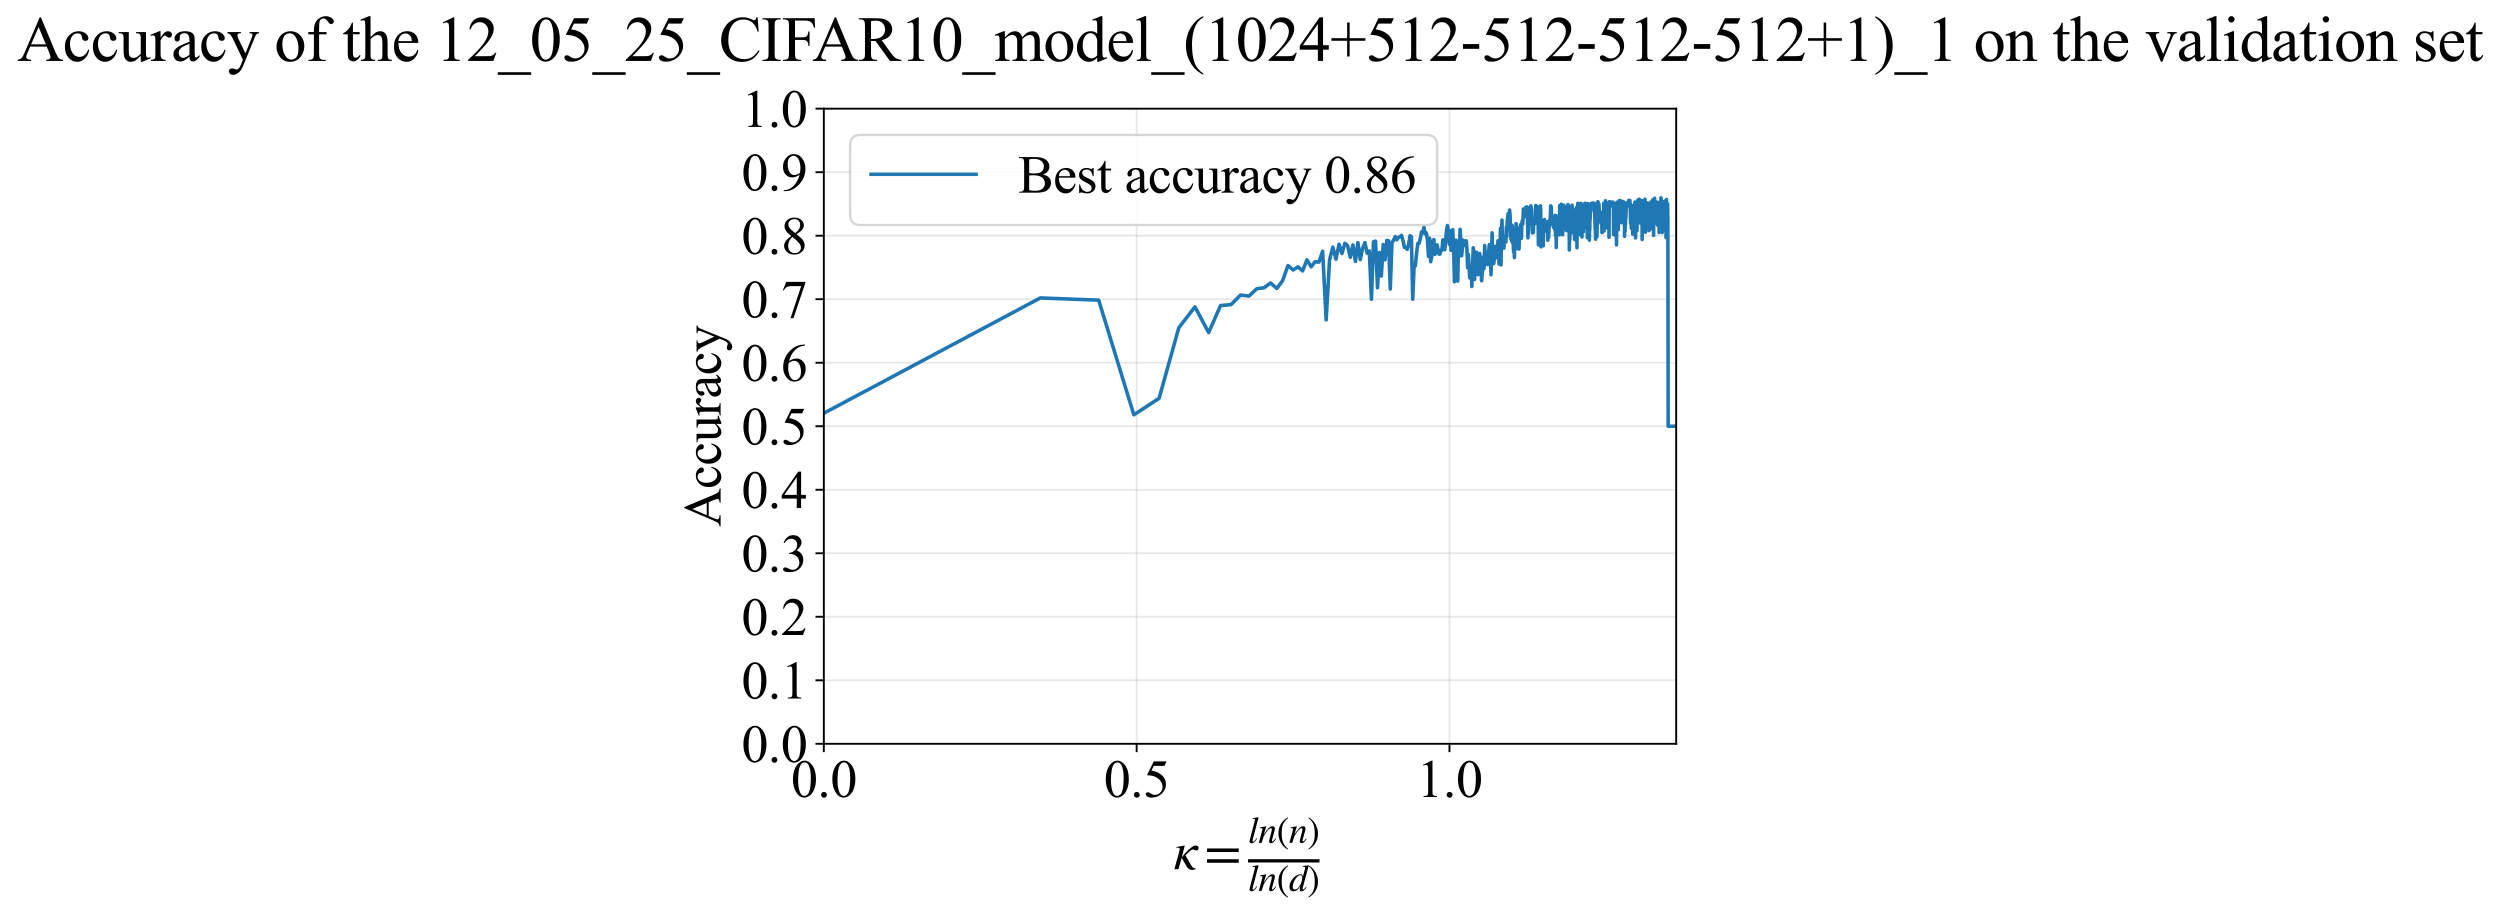 <?xml version="1.0" encoding="utf-8" standalone="no"?>
<!DOCTYPE svg PUBLIC "-//W3C//DTD SVG 1.1//EN"
  "http://www.w3.org/Graphics/SVG/1.1/DTD/svg11.dtd">
<svg xmlns:xlink="http://www.w3.org/1999/xlink" width="1047.457pt" height="383.266pt" viewBox="0 0 1047.457 383.266" xmlns="http://www.w3.org/2000/svg" version="1.1">
 <defs>
  <style type="text/css">*{stroke-linejoin: round; stroke-linecap: butt}</style>
 </defs>
 <g id="figure_1">
  <g id="patch_1">
   <path d="M 0 383.266 
L 1047.457 383.266 
L 1047.457 0 
L 0 0 
z
" style="fill: #ffffff"/>
  </g>
  <g id="axes_1">
   <g id="patch_2">
    <path d="M 345.168 311.644 
L 702.288 311.644 
L 702.288 45.532 
L 345.168 45.532 
z
" style="fill: #ffffff"/>
   </g>
   <g id="matplotlib.axis_1">
    <g id="xtick_1">
     <g id="line2d_1">
      <path d="M 345.168 311.644 
L 345.168 45.532 
" clip-path="url(#p81d3b8ac81)" style="fill: none; stroke: #b0b0b0; stroke-opacity: 0.3; stroke-width: 0.8; stroke-linecap: square"/>
     </g>
     <g id="line2d_2">
      <defs>
       <path id="m223a52b5f5" d="M 0 0 
L 0 3.5 
" style="stroke: #000000; stroke-width: 0.8"/>
      </defs>
      <g>
       <use xlink:href="#m223a52b5f5" x="345.168" y="311.644" style="stroke: #000000; stroke-width: 0.8"/>
      </g>
     </g>
     <g id="text_1">
      <!-- 0.0 -->
      <g transform="translate(331.418 333.92) scale(0.22 -0.22)">
       <defs>
        <path id="TimesNewRomanPSMT-30" d="M 231 2094 
Q 231 2819 450 3342 
Q 669 3866 1031 4122 
Q 1313 4325 1613 4325 
Q 2100 4325 2488 3828 
Q 2972 3213 2972 2159 
Q 2972 1422 2759 906 
Q 2547 391 2217 158 
Q 1888 -75 1581 -75 
Q 975 -75 572 641 
Q 231 1244 231 2094 
z
M 844 2016 
Q 844 1141 1059 588 
Q 1238 122 1591 122 
Q 1759 122 1940 273 
Q 2122 425 2216 781 
Q 2359 1319 2359 2297 
Q 2359 3022 2209 3506 
Q 2097 3866 1919 4016 
Q 1791 4119 1609 4119 
Q 1397 4119 1231 3928 
Q 1006 3669 925 3112 
Q 844 2556 844 2016 
z
" transform="scale(0.016)"/>
        <path id="TimesNewRomanPSMT-2e" d="M 800 606 
Q 947 606 1047 504 
Q 1147 403 1147 259 
Q 1147 116 1045 14 
Q 944 -88 800 -88 
Q 656 -88 554 14 
Q 453 116 453 259 
Q 453 406 554 506 
Q 656 606 800 606 
z
" transform="scale(0.016)"/>
       </defs>
       <use xlink:href="#TimesNewRomanPSMT-30"/>
       <use xlink:href="#TimesNewRomanPSMT-2e" transform="translate(50 0)"/>
       <use xlink:href="#TimesNewRomanPSMT-30" transform="translate(75 0)"/>
      </g>
     </g>
    </g>
    <g id="xtick_2">
     <g id="line2d_3">
      <path d="M 476.236 311.644 
L 476.236 45.532 
" clip-path="url(#p81d3b8ac81)" style="fill: none; stroke: #b0b0b0; stroke-opacity: 0.3; stroke-width: 0.8; stroke-linecap: square"/>
     </g>
     <g id="line2d_4">
      <g>
       <use xlink:href="#m223a52b5f5" x="476.236" y="311.644" style="stroke: #000000; stroke-width: 0.8"/>
      </g>
     </g>
     <g id="text_2">
      <!-- 0.5 -->
      <g transform="translate(462.486 333.92) scale(0.22 -0.22)">
       <defs>
        <path id="TimesNewRomanPSMT-35" d="M 2778 4238 
L 2534 3706 
L 1259 3706 
L 981 3138 
Q 1809 3016 2294 2522 
Q 2709 2097 2709 1522 
Q 2709 1188 2573 903 
Q 2438 619 2231 419 
Q 2025 219 1772 97 
Q 1413 -75 1034 -75 
Q 653 -75 479 54 
Q 306 184 306 341 
Q 306 428 378 495 
Q 450 563 559 563 
Q 641 563 702 538 
Q 763 513 909 409 
Q 1144 247 1384 247 
Q 1750 247 2026 523 
Q 2303 800 2303 1197 
Q 2303 1581 2056 1914 
Q 1809 2247 1375 2428 
Q 1034 2569 447 2591 
L 1259 4238 
L 2778 4238 
z
" transform="scale(0.016)"/>
       </defs>
       <use xlink:href="#TimesNewRomanPSMT-30"/>
       <use xlink:href="#TimesNewRomanPSMT-2e" transform="translate(50 0)"/>
       <use xlink:href="#TimesNewRomanPSMT-35" transform="translate(75 0)"/>
      </g>
     </g>
    </g>
    <g id="xtick_3">
     <g id="line2d_5">
      <path d="M 607.303 311.644 
L 607.303 45.532 
" clip-path="url(#p81d3b8ac81)" style="fill: none; stroke: #b0b0b0; stroke-opacity: 0.3; stroke-width: 0.8; stroke-linecap: square"/>
     </g>
     <g id="line2d_6">
      <g>
       <use xlink:href="#m223a52b5f5" x="607.303" y="311.644" style="stroke: #000000; stroke-width: 0.8"/>
      </g>
     </g>
     <g id="text_3">
      <!-- 1.0 -->
      <g transform="translate(593.553 333.92) scale(0.22 -0.22)">
       <defs>
        <path id="TimesNewRomanPSMT-31" d="M 750 3822 
L 1781 4325 
L 1884 4325 
L 1884 747 
Q 1884 391 1914 303 
Q 1944 216 2037 169 
Q 2131 122 2419 116 
L 2419 0 
L 825 0 
L 825 116 
Q 1125 122 1212 167 
Q 1300 213 1334 289 
Q 1369 366 1369 747 
L 1369 3034 
Q 1369 3497 1338 3628 
Q 1316 3728 1258 3775 
Q 1200 3822 1119 3822 
Q 1003 3822 797 3725 
L 750 3822 
z
" transform="scale(0.016)"/>
       </defs>
       <use xlink:href="#TimesNewRomanPSMT-31"/>
       <use xlink:href="#TimesNewRomanPSMT-2e" transform="translate(50 0)"/>
       <use xlink:href="#TimesNewRomanPSMT-30" transform="translate(75 0)"/>
      </g>
     </g>
    </g>
    <g id="text_4">
     <!-- $\kappa  = \frac{ln(n)}{ln(d)}$ -->
     <g transform="translate(491.718 364.186) scale(0.22 -0.22)">
      <defs>
       <path id="STIXGeneral-Italic-3ba" d="M 979 1440 
L 998 1446 
Q 1850 2541 2464 2790 
Q 2547 2822 2630 2822 
Q 2797 2822 2886 2736 
Q 2976 2650 2976 2522 
Q 2976 2387 2893 2307 
Q 2810 2227 2682 2227 
Q 2605 2227 2502 2288 
Q 2400 2349 2336 2349 
Q 2170 2349 1990 2205 
Q 1811 2061 1414 1645 
L 2042 544 
Q 2202 262 2310 182 
Q 2419 102 2624 102 
L 2624 0 
Q 2374 -83 2182 -83 
Q 1786 -83 1555 326 
L 960 1350 
L 576 0 
L 90 0 
L 640 1978 
Q 730 2317 730 2406 
Q 730 2560 518 2560 
L 339 2560 
L 339 2650 
Q 678 2694 1306 2822 
L 1325 2803 
L 979 1440 
z
" transform="scale(0.016)"/>
       <path id="STIXGeneral-Regular-3d" d="M 4077 2048 
L 307 2048 
L 307 2470 
L 4077 2470 
L 4077 2048 
z
M 4077 768 
L 307 768 
L 307 1190 
L 4077 1190 
L 4077 768 
z
" transform="scale(0.016)"/>
       <path id="STIXGeneral-Italic-6c" d="M 1786 4339 
L 806 595 
Q 755 410 755 320 
Q 755 205 864 205 
Q 1037 205 1293 570 
L 1453 794 
L 1542 730 
Q 1254 275 1046 102 
Q 838 -70 576 -70 
Q 262 -70 262 288 
Q 262 397 288 480 
L 1165 3834 
Q 1184 3898 1184 3955 
Q 1184 4096 870 4096 
L 755 4096 
L 755 4198 
Q 1203 4250 1747 4371 
L 1786 4339 
z
" transform="scale(0.016)"/>
       <path id="STIXGeneral-Italic-6e" d="M 2944 749 
L 3034 666 
Q 2707 218 2534 80 
Q 2362 -58 2138 -58 
Q 2010 -58 1923 28 
Q 1837 115 1837 288 
Q 1837 390 1939 768 
L 2221 1805 
Q 2310 2150 2310 2310 
Q 2310 2496 2157 2496 
Q 1971 2496 1750 2275 
Q 1530 2054 1210 1587 
Q 998 1274 899 1024 
Q 800 774 570 0 
L 90 0 
L 704 2240 
Q 717 2304 717 2349 
Q 717 2445 630 2480 
Q 544 2515 301 2522 
L 301 2624 
Q 550 2675 857 2729 
Q 1165 2784 1338 2822 
L 1363 2810 
L 934 1414 
Q 1408 2170 1753 2496 
Q 2099 2822 2413 2822 
Q 2611 2822 2720 2716 
Q 2829 2611 2829 2432 
Q 2829 2272 2765 2048 
L 2406 749 
Q 2317 429 2317 358 
Q 2317 243 2419 243 
Q 2541 243 2810 582 
Q 2854 634 2944 749 
z
" transform="scale(0.016)"/>
       <path id="STIXGeneral-Regular-28" d="M 1946 -1030 
L 1869 -1133 
Q 1126 -710 716 32 
Q 307 774 307 1613 
Q 307 3386 1888 4326 
L 1946 4224 
Q 1293 3667 1075 3126 
Q 858 2586 858 1632 
Q 858 685 1082 96 
Q 1306 -493 1946 -1030 
z
" transform="scale(0.016)"/>
       <path id="STIXGeneral-Regular-29" d="M 186 4224 
L 262 4326 
Q 992 3891 1408 3148 
Q 1824 2406 1824 1581 
Q 1824 -166 243 -1133 
L 186 -1030 
Q 845 -486 1059 54 
Q 1274 595 1274 1562 
Q 1274 2534 1059 3120 
Q 845 3706 186 4224 
z
" transform="scale(0.016)"/>
       <path id="STIXGeneral-Italic-64" d="M 3334 4371 
L 3373 4333 
L 3123 3360 
L 2739 1958 
Q 2323 429 2323 384 
Q 2323 256 2438 256 
Q 2522 256 2614 336 
Q 2707 416 2963 710 
L 3040 646 
Q 2547 -83 2099 -83 
Q 1978 -83 1907 -6 
Q 1837 70 1837 205 
Q 1837 397 1920 774 
Q 1645 307 1379 118 
Q 1114 -70 781 -70 
Q 461 -70 278 125 
Q 96 320 96 678 
Q 96 1440 713 2131 
Q 1331 2822 1965 2822 
Q 2163 2822 2256 2732 
Q 2349 2643 2381 2451 
L 2387 2451 
L 2675 3494 
Q 2765 3808 2765 3949 
Q 2765 4051 2694 4076 
Q 2624 4102 2355 4115 
L 2355 4224 
Q 2848 4269 3334 4371 
z
M 2278 2310 
Q 2278 2477 2185 2576 
Q 2093 2675 1978 2675 
Q 1677 2675 1395 2381 
Q 1075 2042 864 1571 
Q 653 1101 653 704 
Q 653 486 752 361 
Q 851 237 1024 237 
Q 1312 237 1606 550 
Q 1901 864 2089 1350 
Q 2278 1837 2278 2310 
z
" transform="scale(0.016)"/>
      </defs>
      <use xlink:href="#STIXGeneral-Italic-3ba" transform="translate(0 0.003)"/>
      <use xlink:href="#STIXGeneral-Regular-3d" transform="translate(58.84 0.003)"/>
      <use xlink:href="#STIXGeneral-Italic-6c" transform="translate(141.78 50.192) scale(0.7)"/>
      <use xlink:href="#STIXGeneral-Italic-6e" transform="translate(161.24 50.192) scale(0.7)"/>
      <use xlink:href="#STIXGeneral-Regular-28" transform="translate(196.24 50.192) scale(0.7)"/>
      <use xlink:href="#STIXGeneral-Italic-6e" transform="translate(219.55 50.192) scale(0.7)"/>
      <use xlink:href="#STIXGeneral-Regular-29" transform="translate(254.55 50.192) scale(0.7)"/>
      <use xlink:href="#STIXGeneral-Italic-6c" transform="translate(141.78 -41.258) scale(0.7)"/>
      <use xlink:href="#STIXGeneral-Italic-6e" transform="translate(161.24 -41.258) scale(0.7)"/>
      <use xlink:href="#STIXGeneral-Regular-28" transform="translate(196.24 -41.258) scale(0.7)"/>
      <use xlink:href="#STIXGeneral-Italic-64" transform="translate(219.55 -41.258) scale(0.7)"/>
      <use xlink:href="#STIXGeneral-Regular-29" transform="translate(254.55 -41.258) scale(0.7)"/>
      <path d="M 141.78 12.8 
L 141.78 19.05 
L 277.86 19.05 
L 277.86 12.8 
L 141.78 12.8 
z
"/>
     </g>
    </g>
   </g>
   <g id="matplotlib.axis_2">
    <g id="ytick_1">
     <g id="line2d_7">
      <path d="M 345.168 311.644 
L 702.288 311.644 
" clip-path="url(#p81d3b8ac81)" style="fill: none; stroke: #b0b0b0; stroke-opacity: 0.3; stroke-width: 0.8; stroke-linecap: square"/>
     </g>
     <g id="line2d_8">
      <defs>
       <path id="m35c25ad083" d="M 0 0 
L -3.5 0 
" style="stroke: #000000; stroke-width: 0.8"/>
      </defs>
      <g>
       <use xlink:href="#m35c25ad083" x="345.168" y="311.644" style="stroke: #000000; stroke-width: 0.8"/>
      </g>
     </g>
     <g id="text_5">
      <!-- 0.0 -->
      <g transform="translate(310.668 319.282) scale(0.22 -0.22)">
       <use xlink:href="#TimesNewRomanPSMT-30"/>
       <use xlink:href="#TimesNewRomanPSMT-2e" transform="translate(50 0)"/>
       <use xlink:href="#TimesNewRomanPSMT-30" transform="translate(75 0)"/>
      </g>
     </g>
    </g>
    <g id="ytick_2">
     <g id="line2d_9">
      <path d="M 345.168 285.032 
L 702.288 285.032 
" clip-path="url(#p81d3b8ac81)" style="fill: none; stroke: #b0b0b0; stroke-opacity: 0.3; stroke-width: 0.8; stroke-linecap: square"/>
     </g>
     <g id="line2d_10">
      <g>
       <use xlink:href="#m35c25ad083" x="345.168" y="285.032" style="stroke: #000000; stroke-width: 0.8"/>
      </g>
     </g>
     <g id="text_6">
      <!-- 0.1 -->
      <g transform="translate(310.668 292.67) scale(0.22 -0.22)">
       <use xlink:href="#TimesNewRomanPSMT-30"/>
       <use xlink:href="#TimesNewRomanPSMT-2e" transform="translate(50 0)"/>
       <use xlink:href="#TimesNewRomanPSMT-31" transform="translate(75 0)"/>
      </g>
     </g>
    </g>
    <g id="ytick_3">
     <g id="line2d_11">
      <path d="M 345.168 258.421 
L 702.288 258.421 
" clip-path="url(#p81d3b8ac81)" style="fill: none; stroke: #b0b0b0; stroke-opacity: 0.3; stroke-width: 0.8; stroke-linecap: square"/>
     </g>
     <g id="line2d_12">
      <g>
       <use xlink:href="#m35c25ad083" x="345.168" y="258.421" style="stroke: #000000; stroke-width: 0.8"/>
      </g>
     </g>
     <g id="text_7">
      <!-- 0.2 -->
      <g transform="translate(310.668 266.059) scale(0.22 -0.22)">
       <defs>
        <path id="TimesNewRomanPSMT-32" d="M 2934 816 
L 2638 0 
L 138 0 
L 138 116 
Q 1241 1122 1691 1759 
Q 2141 2397 2141 2925 
Q 2141 3328 1894 3587 
Q 1647 3847 1303 3847 
Q 991 3847 742 3664 
Q 494 3481 375 3128 
L 259 3128 
Q 338 3706 661 4015 
Q 984 4325 1469 4325 
Q 1984 4325 2329 3994 
Q 2675 3663 2675 3213 
Q 2675 2891 2525 2569 
Q 2294 2063 1775 1497 
Q 997 647 803 472 
L 1909 472 
Q 2247 472 2383 497 
Q 2519 522 2628 598 
Q 2738 675 2819 816 
L 2934 816 
z
" transform="scale(0.016)"/>
       </defs>
       <use xlink:href="#TimesNewRomanPSMT-30"/>
       <use xlink:href="#TimesNewRomanPSMT-2e" transform="translate(50 0)"/>
       <use xlink:href="#TimesNewRomanPSMT-32" transform="translate(75 0)"/>
      </g>
     </g>
    </g>
    <g id="ytick_4">
     <g id="line2d_13">
      <path d="M 345.168 231.81 
L 702.288 231.81 
" clip-path="url(#p81d3b8ac81)" style="fill: none; stroke: #b0b0b0; stroke-opacity: 0.3; stroke-width: 0.8; stroke-linecap: square"/>
     </g>
     <g id="line2d_14">
      <g>
       <use xlink:href="#m35c25ad083" x="345.168" y="231.81" style="stroke: #000000; stroke-width: 0.8"/>
      </g>
     </g>
     <g id="text_8">
      <!-- 0.3 -->
      <g transform="translate(310.668 239.448) scale(0.22 -0.22)">
       <defs>
        <path id="TimesNewRomanPSMT-33" d="M 325 3431 
Q 506 3859 782 4092 
Q 1059 4325 1472 4325 
Q 1981 4325 2253 3994 
Q 2459 3747 2459 3466 
Q 2459 3003 1878 2509 
Q 2269 2356 2469 2072 
Q 2669 1788 2669 1403 
Q 2669 853 2319 450 
Q 1863 -75 997 -75 
Q 569 -75 414 31 
Q 259 138 259 259 
Q 259 350 332 419 
Q 406 488 509 488 
Q 588 488 669 463 
Q 722 447 909 348 
Q 1097 250 1169 231 
Q 1284 197 1416 197 
Q 1734 197 1970 444 
Q 2206 691 2206 1028 
Q 2206 1275 2097 1509 
Q 2016 1684 1919 1775 
Q 1784 1900 1550 2001 
Q 1316 2103 1072 2103 
L 972 2103 
L 972 2197 
Q 1219 2228 1467 2375 
Q 1716 2522 1828 2728 
Q 1941 2934 1941 3181 
Q 1941 3503 1739 3701 
Q 1538 3900 1238 3900 
Q 753 3900 428 3381 
L 325 3431 
z
" transform="scale(0.016)"/>
       </defs>
       <use xlink:href="#TimesNewRomanPSMT-30"/>
       <use xlink:href="#TimesNewRomanPSMT-2e" transform="translate(50 0)"/>
       <use xlink:href="#TimesNewRomanPSMT-33" transform="translate(75 0)"/>
      </g>
     </g>
    </g>
    <g id="ytick_5">
     <g id="line2d_15">
      <path d="M 345.168 205.199 
L 702.288 205.199 
" clip-path="url(#p81d3b8ac81)" style="fill: none; stroke: #b0b0b0; stroke-opacity: 0.3; stroke-width: 0.8; stroke-linecap: square"/>
     </g>
     <g id="line2d_16">
      <g>
       <use xlink:href="#m35c25ad083" x="345.168" y="205.199" style="stroke: #000000; stroke-width: 0.8"/>
      </g>
     </g>
     <g id="text_9">
      <!-- 0.4 -->
      <g transform="translate(310.668 212.837) scale(0.22 -0.22)">
       <defs>
        <path id="TimesNewRomanPSMT-34" d="M 2978 1563 
L 2978 1119 
L 2409 1119 
L 2409 0 
L 1894 0 
L 1894 1119 
L 100 1119 
L 100 1519 
L 2066 4325 
L 2409 4325 
L 2409 1563 
L 2978 1563 
z
M 1894 1563 
L 1894 3666 
L 406 1563 
L 1894 1563 
z
" transform="scale(0.016)"/>
       </defs>
       <use xlink:href="#TimesNewRomanPSMT-30"/>
       <use xlink:href="#TimesNewRomanPSMT-2e" transform="translate(50 0)"/>
       <use xlink:href="#TimesNewRomanPSMT-34" transform="translate(75 0)"/>
      </g>
     </g>
    </g>
    <g id="ytick_6">
     <g id="line2d_17">
      <path d="M 345.168 178.588 
L 702.288 178.588 
" clip-path="url(#p81d3b8ac81)" style="fill: none; stroke: #b0b0b0; stroke-opacity: 0.3; stroke-width: 0.8; stroke-linecap: square"/>
     </g>
     <g id="line2d_18">
      <g>
       <use xlink:href="#m35c25ad083" x="345.168" y="178.588" style="stroke: #000000; stroke-width: 0.8"/>
      </g>
     </g>
     <g id="text_10">
      <!-- 0.5 -->
      <g transform="translate(310.668 186.226) scale(0.22 -0.22)">
       <use xlink:href="#TimesNewRomanPSMT-30"/>
       <use xlink:href="#TimesNewRomanPSMT-2e" transform="translate(50 0)"/>
       <use xlink:href="#TimesNewRomanPSMT-35" transform="translate(75 0)"/>
      </g>
     </g>
    </g>
    <g id="ytick_7">
     <g id="line2d_19">
      <path d="M 345.168 151.976 
L 702.288 151.976 
" clip-path="url(#p81d3b8ac81)" style="fill: none; stroke: #b0b0b0; stroke-opacity: 0.3; stroke-width: 0.8; stroke-linecap: square"/>
     </g>
     <g id="line2d_20">
      <g>
       <use xlink:href="#m35c25ad083" x="345.168" y="151.976" style="stroke: #000000; stroke-width: 0.8"/>
      </g>
     </g>
     <g id="text_11">
      <!-- 0.6 -->
      <g transform="translate(310.668 159.614) scale(0.22 -0.22)">
       <defs>
        <path id="TimesNewRomanPSMT-36" d="M 2869 4325 
L 2869 4209 
Q 2456 4169 2195 4045 
Q 1934 3922 1679 3669 
Q 1425 3416 1258 3105 
Q 1091 2794 978 2366 
Q 1428 2675 1881 2675 
Q 2316 2675 2634 2325 
Q 2953 1975 2953 1425 
Q 2953 894 2631 456 
Q 2244 -75 1606 -75 
Q 1172 -75 869 213 
Q 275 772 275 1663 
Q 275 2231 503 2743 
Q 731 3256 1154 3653 
Q 1578 4050 1965 4187 
Q 2353 4325 2688 4325 
L 2869 4325 
z
M 925 2138 
Q 869 1716 869 1456 
Q 869 1156 980 804 
Q 1091 453 1309 247 
Q 1469 100 1697 100 
Q 1969 100 2183 356 
Q 2397 613 2397 1088 
Q 2397 1622 2184 2012 
Q 1972 2403 1581 2403 
Q 1463 2403 1327 2353 
Q 1191 2303 925 2138 
z
" transform="scale(0.016)"/>
       </defs>
       <use xlink:href="#TimesNewRomanPSMT-30"/>
       <use xlink:href="#TimesNewRomanPSMT-2e" transform="translate(50 0)"/>
       <use xlink:href="#TimesNewRomanPSMT-36" transform="translate(75 0)"/>
      </g>
     </g>
    </g>
    <g id="ytick_8">
     <g id="line2d_21">
      <path d="M 345.168 125.365 
L 702.288 125.365 
" clip-path="url(#p81d3b8ac81)" style="fill: none; stroke: #b0b0b0; stroke-opacity: 0.3; stroke-width: 0.8; stroke-linecap: square"/>
     </g>
     <g id="line2d_22">
      <g>
       <use xlink:href="#m35c25ad083" x="345.168" y="125.365" style="stroke: #000000; stroke-width: 0.8"/>
      </g>
     </g>
     <g id="text_12">
      <!-- 0.7 -->
      <g transform="translate(310.668 133.003) scale(0.22 -0.22)">
       <defs>
        <path id="TimesNewRomanPSMT-37" d="M 644 4238 
L 2916 4238 
L 2916 4119 
L 1503 -88 
L 1153 -88 
L 2419 3728 
L 1253 3728 
Q 900 3728 750 3644 
Q 488 3500 328 3200 
L 238 3234 
L 644 4238 
z
" transform="scale(0.016)"/>
       </defs>
       <use xlink:href="#TimesNewRomanPSMT-30"/>
       <use xlink:href="#TimesNewRomanPSMT-2e" transform="translate(50 0)"/>
       <use xlink:href="#TimesNewRomanPSMT-37" transform="translate(75 0)"/>
      </g>
     </g>
    </g>
    <g id="ytick_9">
     <g id="line2d_23">
      <path d="M 345.168 98.754 
L 702.288 98.754 
" clip-path="url(#p81d3b8ac81)" style="fill: none; stroke: #b0b0b0; stroke-opacity: 0.3; stroke-width: 0.8; stroke-linecap: square"/>
     </g>
     <g id="line2d_24">
      <g>
       <use xlink:href="#m35c25ad083" x="345.168" y="98.754" style="stroke: #000000; stroke-width: 0.8"/>
      </g>
     </g>
     <g id="text_13">
      <!-- 0.8 -->
      <g transform="translate(310.668 106.392) scale(0.22 -0.22)">
       <defs>
        <path id="TimesNewRomanPSMT-38" d="M 1228 2134 
Q 725 2547 579 2797 
Q 434 3047 434 3316 
Q 434 3728 753 4026 
Q 1072 4325 1600 4325 
Q 2113 4325 2425 4047 
Q 2738 3769 2738 3413 
Q 2738 3175 2569 2928 
Q 2400 2681 1866 2347 
Q 2416 1922 2594 1678 
Q 2831 1359 2831 1006 
Q 2831 559 2490 242 
Q 2150 -75 1597 -75 
Q 994 -75 656 303 
Q 388 606 388 966 
Q 388 1247 577 1523 
Q 766 1800 1228 2134 
z
M 1719 2469 
Q 2094 2806 2194 3001 
Q 2294 3197 2294 3444 
Q 2294 3772 2109 3958 
Q 1925 4144 1606 4144 
Q 1288 4144 1088 3959 
Q 888 3775 888 3528 
Q 888 3366 970 3203 
Q 1053 3041 1206 2894 
L 1719 2469 
z
M 1375 2016 
Q 1116 1797 991 1539 
Q 866 1281 866 981 
Q 866 578 1086 336 
Q 1306 94 1647 94 
Q 1984 94 2187 284 
Q 2391 475 2391 747 
Q 2391 972 2272 1150 
Q 2050 1481 1375 2016 
z
" transform="scale(0.016)"/>
       </defs>
       <use xlink:href="#TimesNewRomanPSMT-30"/>
       <use xlink:href="#TimesNewRomanPSMT-2e" transform="translate(50 0)"/>
       <use xlink:href="#TimesNewRomanPSMT-38" transform="translate(75 0)"/>
      </g>
     </g>
    </g>
    <g id="ytick_10">
     <g id="line2d_25">
      <path d="M 345.168 72.143 
L 702.288 72.143 
" clip-path="url(#p81d3b8ac81)" style="fill: none; stroke: #b0b0b0; stroke-opacity: 0.3; stroke-width: 0.8; stroke-linecap: square"/>
     </g>
     <g id="line2d_26">
      <g>
       <use xlink:href="#m35c25ad083" x="345.168" y="72.143" style="stroke: #000000; stroke-width: 0.8"/>
      </g>
     </g>
     <g id="text_14">
      <!-- 0.9 -->
      <g transform="translate(310.668 79.781) scale(0.22 -0.22)">
       <defs>
        <path id="TimesNewRomanPSMT-39" d="M 338 -88 
L 338 28 
Q 744 34 1094 217 
Q 1444 400 1770 856 
Q 2097 1313 2225 1859 
Q 1734 1544 1338 1544 
Q 891 1544 572 1889 
Q 253 2234 253 2806 
Q 253 3363 572 3797 
Q 956 4325 1575 4325 
Q 2097 4325 2469 3894 
Q 2925 3359 2925 2575 
Q 2925 1869 2578 1258 
Q 2231 647 1613 244 
Q 1109 -88 516 -88 
L 338 -88 
z
M 2275 2091 
Q 2331 2497 2331 2741 
Q 2331 3044 2228 3395 
Q 2125 3747 1936 3934 
Q 1747 4122 1506 4122 
Q 1228 4122 1018 3872 
Q 809 3622 809 3128 
Q 809 2469 1088 2097 
Q 1291 1828 1588 1828 
Q 1731 1828 1928 1897 
Q 2125 1966 2275 2091 
z
" transform="scale(0.016)"/>
       </defs>
       <use xlink:href="#TimesNewRomanPSMT-30"/>
       <use xlink:href="#TimesNewRomanPSMT-2e" transform="translate(50 0)"/>
       <use xlink:href="#TimesNewRomanPSMT-39" transform="translate(75 0)"/>
      </g>
     </g>
    </g>
    <g id="ytick_11">
     <g id="line2d_27">
      <path d="M 345.168 45.532 
L 702.288 45.532 
" clip-path="url(#p81d3b8ac81)" style="fill: none; stroke: #b0b0b0; stroke-opacity: 0.3; stroke-width: 0.8; stroke-linecap: square"/>
     </g>
     <g id="line2d_28">
      <g>
       <use xlink:href="#m35c25ad083" x="345.168" y="45.532" style="stroke: #000000; stroke-width: 0.8"/>
      </g>
     </g>
     <g id="text_15">
      <!-- 1.0 -->
      <g transform="translate(310.668 53.17) scale(0.22 -0.22)">
       <use xlink:href="#TimesNewRomanPSMT-31"/>
       <use xlink:href="#TimesNewRomanPSMT-2e" transform="translate(50 0)"/>
       <use xlink:href="#TimesNewRomanPSMT-30" transform="translate(75 0)"/>
      </g>
     </g>
    </g>
    <g id="text_16">
     <!-- Accuracy -->
     <g transform="translate(301.921 220.726) rotate(-90) scale(0.22 -0.22)">
      <defs>
       <path id="TimesNewRomanPSMT-41" d="M 2928 1419 
L 1288 1419 
L 1000 750 
Q 894 503 894 381 
Q 894 284 986 211 
Q 1078 138 1384 116 
L 1384 0 
L 50 0 
L 50 116 
Q 316 163 394 238 
Q 553 388 747 847 
L 2238 4334 
L 2347 4334 
L 3822 809 
Q 4000 384 4145 257 
Q 4291 131 4550 116 
L 4550 0 
L 2878 0 
L 2878 116 
Q 3131 128 3220 200 
Q 3309 272 3309 375 
Q 3309 513 3184 809 
L 2928 1419 
z
M 2841 1650 
L 2122 3363 
L 1384 1650 
L 2841 1650 
z
" transform="scale(0.016)"/>
       <path id="TimesNewRomanPSMT-63" d="M 2631 1088 
Q 2516 522 2178 217 
Q 1841 -88 1431 -88 
Q 944 -88 581 321 
Q 219 731 219 1428 
Q 219 2103 620 2525 
Q 1022 2947 1584 2947 
Q 2006 2947 2278 2723 
Q 2550 2500 2550 2259 
Q 2550 2141 2473 2067 
Q 2397 1994 2259 1994 
Q 2075 1994 1981 2113 
Q 1928 2178 1911 2362 
Q 1894 2547 1784 2644 
Q 1675 2738 1481 2738 
Q 1169 2738 978 2506 
Q 725 2200 725 1697 
Q 725 1184 976 792 
Q 1228 400 1656 400 
Q 1963 400 2206 609 
Q 2378 753 2541 1131 
L 2631 1088 
z
" transform="scale(0.016)"/>
       <path id="TimesNewRomanPSMT-75" d="M 2709 2863 
L 2709 1128 
Q 2709 631 2732 520 
Q 2756 409 2807 365 
Q 2859 322 2928 322 
Q 3025 322 3147 375 
L 3191 266 
L 2334 -88 
L 2194 -88 
L 2194 519 
Q 1825 119 1631 15 
Q 1438 -88 1222 -88 
Q 981 -88 804 51 
Q 628 191 559 409 
Q 491 628 491 1028 
L 491 2306 
Q 491 2509 447 2587 
Q 403 2666 317 2708 
Q 231 2750 6 2747 
L 6 2863 
L 1009 2863 
L 1009 947 
Q 1009 547 1148 422 
Q 1288 297 1484 297 
Q 1619 297 1789 381 
Q 1959 466 2194 703 
L 2194 2325 
Q 2194 2569 2105 2655 
Q 2016 2741 1734 2747 
L 1734 2863 
L 2709 2863 
z
" transform="scale(0.016)"/>
       <path id="TimesNewRomanPSMT-72" d="M 1038 2947 
L 1038 2303 
Q 1397 2947 1775 2947 
Q 1947 2947 2059 2842 
Q 2172 2738 2172 2600 
Q 2172 2478 2090 2393 
Q 2009 2309 1897 2309 
Q 1788 2309 1652 2417 
Q 1516 2525 1450 2525 
Q 1394 2525 1328 2463 
Q 1188 2334 1038 2041 
L 1038 669 
Q 1038 431 1097 309 
Q 1138 225 1241 169 
Q 1344 113 1538 113 
L 1538 0 
L 72 0 
L 72 113 
Q 291 113 397 181 
Q 475 231 506 341 
Q 522 394 522 644 
L 522 1753 
Q 522 2253 501 2348 
Q 481 2444 426 2487 
Q 372 2531 291 2531 
Q 194 2531 72 2484 
L 41 2597 
L 906 2947 
L 1038 2947 
z
" transform="scale(0.016)"/>
       <path id="TimesNewRomanPSMT-61" d="M 1822 413 
Q 1381 72 1269 19 
Q 1100 -59 909 -59 
Q 613 -59 420 144 
Q 228 347 228 678 
Q 228 888 322 1041 
Q 450 1253 767 1440 
Q 1084 1628 1822 1897 
L 1822 2009 
Q 1822 2438 1686 2597 
Q 1550 2756 1291 2756 
Q 1094 2756 978 2650 
Q 859 2544 859 2406 
L 866 2225 
Q 866 2081 792 2003 
Q 719 1925 600 1925 
Q 484 1925 411 2006 
Q 338 2088 338 2228 
Q 338 2497 613 2722 
Q 888 2947 1384 2947 
Q 1766 2947 2009 2819 
Q 2194 2722 2281 2516 
Q 2338 2381 2338 1966 
L 2338 994 
Q 2338 584 2353 492 
Q 2369 400 2405 369 
Q 2441 338 2488 338 
Q 2538 338 2575 359 
Q 2641 400 2828 588 
L 2828 413 
Q 2478 -56 2159 -56 
Q 2006 -56 1915 50 
Q 1825 156 1822 413 
z
M 1822 616 
L 1822 1706 
Q 1350 1519 1213 1441 
Q 966 1303 859 1153 
Q 753 1003 753 825 
Q 753 600 887 451 
Q 1022 303 1197 303 
Q 1434 303 1822 616 
z
" transform="scale(0.016)"/>
       <path id="TimesNewRomanPSMT-79" d="M 38 2863 
L 1372 2863 
L 1372 2747 
L 1306 2747 
Q 1166 2747 1095 2686 
Q 1025 2625 1025 2534 
Q 1025 2413 1128 2197 
L 1825 753 
L 2466 2334 
Q 2519 2463 2519 2588 
Q 2519 2644 2497 2672 
Q 2472 2706 2419 2726 
Q 2366 2747 2231 2747 
L 2231 2863 
L 3163 2863 
L 3163 2747 
Q 3047 2734 2984 2696 
Q 2922 2659 2847 2556 
Q 2819 2513 2741 2316 
L 1575 -541 
Q 1406 -956 1132 -1168 
Q 859 -1381 606 -1381 
Q 422 -1381 303 -1275 
Q 184 -1169 184 -1031 
Q 184 -900 270 -820 
Q 356 -741 506 -741 
Q 609 -741 788 -809 
Q 913 -856 944 -856 
Q 1038 -856 1148 -759 
Q 1259 -663 1372 -384 
L 1575 113 
L 547 2272 
Q 500 2369 397 2513 
Q 319 2622 269 2659 
Q 197 2709 38 2747 
L 38 2863 
z
" transform="scale(0.016)"/>
      </defs>
      <use xlink:href="#TimesNewRomanPSMT-41"/>
      <use xlink:href="#TimesNewRomanPSMT-63" transform="translate(72.217 0)"/>
      <use xlink:href="#TimesNewRomanPSMT-63" transform="translate(116.602 0)"/>
      <use xlink:href="#TimesNewRomanPSMT-75" transform="translate(160.986 0)"/>
      <use xlink:href="#TimesNewRomanPSMT-72" transform="translate(210.986 0)"/>
      <use xlink:href="#TimesNewRomanPSMT-61" transform="translate(244.287 0)"/>
      <use xlink:href="#TimesNewRomanPSMT-63" transform="translate(288.672 0)"/>
      <use xlink:href="#TimesNewRomanPSMT-79" transform="translate(333.057 0)"/>
     </g>
    </g>
   </g>
   <g id="line2d_29">
    <path d="M 345.168 173.132 
L 435.879 124.833 
L 460.335 125.764 
L 475.064 173.797 
L 485.638 166.879 
L 493.892 137.34 
L 500.663 128.558 
L 506.404 139.336 
L 511.387 128.026 
L 515.79 127.627 
L 519.733 123.635 
L 523.303 124.035 
L 526.565 120.974 
L 529.568 120.575 
L 532.35 118.579 
L 534.942 120.841 
L 537.367 117.648 
L 539.646 111.261 
L 541.795 113.124 
L 543.829 111.793 
L 545.759 113.523 
L 547.595 108.866 
L 549.346 111.793 
L 551.02 109.664 
L 552.622 109.798 
L 554.16 105.274 
L 555.637 134.014 
L 557.059 108.866 
L 558.43 103.544 
L 559.752 108.6 
L 561.03 102.346 
L 562.266 106.205 
L 563.463 101.947 
L 564.623 102.879 
L 565.749 107.802 
L 566.842 102.613 
L 567.904 109.531 
L 568.937 101.681 
L 569.943 108.733 
L 570.923 103.943 
L 571.878 101.681 
L 572.81 106.072 
L 573.719 105.141 
L 574.606 125.365 
L 575.474 101.282 
L 576.322 101.016 
L 577.151 120.575 
L 577.963 105.806 
L 578.757 115.652 
L 579.536 102.479 
L 580.298 108.866 
L 581.045 100.75 
L 581.778 100.883 
L 582.497 121.107 
L 583.203 101.681 
L 583.896 100.617 
L 584.576 99.153 
L 585.244 100.484 
L 585.901 99.419 
L 586.546 99.286 
L 587.18 98.621 
L 587.805 100.617 
L 588.419 103.677 
L 589.023 103.677 
L 589.617 104.475 
L 590.203 102.346 
L 590.779 98.754 
L 591.347 99.153 
L 591.907 125.365 
L 592.458 112.059 
L 593.001 111.394 
L 593.537 105.939 
L 594.065 101.947 
L 594.586 101.947 
L 595.1 99.951 
L 595.607 97.157 
L 596.107 97.689 
L 596.601 95.161 
L 597.088 97.956 
L 597.569 97.556 
L 598.044 100.218 
L 598.514 107.403 
L 598.977 99.818 
L 599.435 109.664 
L 599.887 107.403 
L 600.334 101.016 
L 600.776 100.351 
L 601.213 106.604 
L 601.644 105.274 
L 602.071 102.613 
L 602.911 106.471 
L 603.324 106.471 
L 603.732 104.741 
L 604.136 104.874 
L 604.536 100.484 
L 604.932 103.278 
L 605.323 104.608 
L 606.094 96.359 
L 606.474 94.496 
L 606.85 96.625 
L 607.222 102.346 
L 607.591 96.758 
L 607.956 104.874 
L 608.675 96.226 
L 609.03 104.741 
L 609.381 118.047 
L 609.73 111.793 
L 610.075 100.617 
L 610.417 101.282 
L 610.756 117.781 
L 611.091 102.613 
L 611.424 107.269 
L 611.754 96.093 
L 612.406 107.136 
L 613.046 100.617 
L 613.362 102.879 
L 613.676 101.282 
L 613.987 101.681 
L 614.296 100.883 
L 614.602 104.076 
L 614.905 112.193 
L 615.206 106.604 
L 615.801 116.45 
L 616.095 112.991 
L 616.387 112.991 
L 616.677 120.043 
L 617.249 103.81 
L 617.532 105.407 
L 617.813 117.116 
L 618.092 110.862 
L 618.369 109.931 
L 618.644 105.673 
L 618.917 108.467 
L 619.188 115.12 
L 619.457 111.527 
L 619.724 109.798 
L 619.989 106.205 
L 620.252 111.793 
L 620.514 113.39 
L 620.774 117.648 
L 621.032 114.454 
L 621.288 112.858 
L 621.542 107.536 
L 621.795 112.459 
L 622.046 102.879 
L 622.296 106.737 
L 622.543 106.87 
L 622.79 106.87 
L 623.034 106.338 
L 623.277 110.862 
L 623.997 102.479 
L 624.234 106.737 
L 624.47 105.806 
L 624.704 115.12 
L 625.167 97.556 
L 625.397 106.338 
L 625.626 105.141 
L 625.853 110.463 
L 626.078 108.6 
L 626.303 103.943 
L 626.526 108.201 
L 626.747 103.145 
L 626.968 103.81 
L 627.187 103.145 
L 627.405 104.342 
L 627.621 100.883 
L 627.836 101.282 
L 628.051 110.596 
L 628.264 103.278 
L 628.475 103.943 
L 628.686 95.694 
L 628.895 110.995 
L 629.104 96.492 
L 629.311 92.234 
L 629.517 103.278 
L 629.722 103.943 
L 629.925 102.346 
L 630.128 103.943 
L 630.33 99.02 
L 630.53 101.149 
L 630.73 100.75 
L 630.928 101.415 
L 631.125 95.161 
L 631.322 99.02 
L 631.517 92.5 
L 631.905 89.44 
L 632.097 93.698 
L 632.479 87.976 
L 632.668 89.573 
L 633.044 100.084 
L 633.231 97.024 
L 633.417 101.149 
L 633.602 94.496 
L 633.786 101.814 
L 633.969 99.818 
L 634.151 105.407 
L 634.332 102.346 
L 634.513 107.935 
L 634.692 97.689 
L 634.871 100.484 
L 635.049 98.355 
L 635.226 93.698 
L 635.402 98.887 
L 635.577 95.427 
L 635.926 104.209 
L 636.099 95.827 
L 636.271 97.423 
L 636.442 104.342 
L 636.613 99.685 
L 636.783 99.153 
L 636.952 95.028 
L 637.121 94.097 
L 637.288 94.895 
L 637.455 99.818 
L 637.621 93.565 
L 637.787 92.5 
L 637.951 93.964 
L 638.115 92.367 
L 638.279 87.577 
L 638.441 87.843 
L 638.603 90.504 
L 638.764 87.843 
L 638.925 89.307 
L 639.085 89.706 
L 639.244 86.912 
L 639.402 90.771 
L 639.717 86.646 
L 639.874 87.577 
L 640.185 99.685 
L 640.647 87.311 
L 640.8 87.045 
L 640.952 87.178 
L 641.103 87.577 
L 641.254 87.444 
L 641.405 86.247 
L 641.554 87.71 
L 641.703 87.71 
L 642 97.556 
L 642.294 94.629 
L 642.44 97.423 
L 642.586 93.565 
L 642.876 92.101 
L 643.02 92.234 
L 643.163 91.569 
L 643.306 93.565 
L 643.449 86.114 
L 643.732 87.71 
L 644.013 86.513 
L 644.153 86.912 
L 644.292 90.105 
L 644.431 90.105 
L 644.569 102.613 
L 644.706 93.432 
L 644.844 92.101 
L 644.98 92.899 
L 645.117 92.101 
L 645.252 87.045 
L 645.388 86.247 
L 645.522 88.109 
L 645.657 103.411 
L 645.791 96.226 
L 645.924 98.222 
L 646.189 93.299 
L 646.321 101.947 
L 646.453 92.367 
L 646.584 103.012 
L 646.714 95.827 
L 646.844 96.093 
L 647.103 91.968 
L 647.361 95.427 
L 647.616 93.166 
L 647.87 96.891 
L 648.122 93.032 
L 648.247 96.758 
L 648.372 92.899 
L 648.497 100.617 
L 648.745 94.496 
L 648.868 99.419 
L 649.113 92.5 
L 649.236 94.097 
L 649.357 92.367 
L 649.479 92.5 
L 649.72 86.247 
L 649.84 89.174 
L 649.96 86.646 
L 650.199 93.964 
L 650.318 93.432 
L 650.554 93.698 
L 650.671 94.496 
L 650.789 91.303 
L 650.905 95.294 
L 651.022 94.629 
L 651.138 95.294 
L 651.254 92.367 
L 651.484 96.359 
L 651.599 90.238 
L 651.714 98.621 
L 651.941 90.371 
L 652.055 103.677 
L 652.168 92.234 
L 652.28 93.432 
L 652.393 91.17 
L 652.616 93.964 
L 652.728 94.23 
L 652.839 93.166 
L 652.95 94.762 
L 653.06 90.771 
L 653.17 97.157 
L 653.28 92.899 
L 653.389 98.355 
L 653.498 86.114 
L 653.607 86.247 
L 653.932 86.646 
L 654.039 86.38 
L 654.146 85.581 
L 654.253 86.247 
L 654.466 85.981 
L 654.678 98.355 
L 654.889 93.432 
L 654.994 92.766 
L 655.203 85.981 
L 655.307 86.779 
L 655.41 86.38 
L 655.617 94.23 
L 655.72 90.904 
L 655.822 92.234 
L 655.925 96.093 
L 656.027 93.432 
L 656.129 95.161 
L 656.23 93.964 
L 656.331 96.625 
L 656.533 92.766 
L 656.633 92.766 
L 656.734 92.5 
L 656.833 94.097 
L 656.933 85.714 
L 657.032 85.981 
L 657.131 86.646 
L 657.329 86.38 
L 657.427 87.444 
L 657.525 104.741 
L 657.623 89.706 
L 657.721 100.351 
L 657.818 91.17 
L 657.915 95.028 
L 658.012 89.307 
L 658.109 97.822 
L 658.205 89.972 
L 658.301 97.556 
L 658.492 87.577 
L 658.683 85.981 
L 658.872 93.032 
L 658.967 87.71 
L 659.061 96.758 
L 659.155 95.561 
L 659.342 90.105 
L 659.435 96.625 
L 659.528 87.976 
L 659.621 90.637 
L 659.714 100.351 
L 659.898 87.976 
L 659.99 87.976 
L 660.173 95.694 
L 660.264 93.565 
L 660.355 94.762 
L 660.537 86.912 
L 660.627 88.509 
L 660.717 103.81 
L 660.807 90.771 
L 660.897 95.96 
L 661.075 85.182 
L 661.253 85.981 
L 661.342 88.642 
L 661.43 98.355 
L 661.519 92.367 
L 661.607 93.299 
L 661.695 88.775 
L 661.782 96.359 
L 661.87 94.496 
L 662.044 85.581 
L 662.131 86.114 
L 662.217 86.38 
L 662.39 85.182 
L 662.647 87.178 
L 662.818 99.286 
L 662.903 88.242 
L 662.988 91.17 
L 663.073 95.96 
L 663.241 91.569 
L 663.326 89.041 
L 663.41 97.157 
L 663.493 90.238 
L 663.577 91.037 
L 663.66 87.71 
L 663.743 95.294 
L 663.909 86.38 
L 663.992 85.182 
L 664.074 86.114 
L 664.157 85.847 
L 664.321 85.315 
L 664.402 85.981 
L 664.565 85.315 
L 664.647 86.247 
L 664.728 85.448 
L 664.809 85.581 
L 664.889 85.448 
L 664.97 86.513 
L 665.05 99.552 
L 665.21 86.646 
L 665.29 85.315 
L 665.37 99.419 
L 665.608 88.376 
L 665.687 96.093 
L 665.844 90.105 
L 665.923 100.617 
L 666.001 90.371 
L 666.08 96.359 
L 666.158 90.371 
L 666.235 91.835 
L 666.468 85.714 
L 666.545 88.509 
L 666.623 85.847 
L 666.699 87.71 
L 666.776 85.182 
L 666.853 85.847 
L 666.929 85.448 
L 667.006 86.247 
L 667.082 85.448 
L 667.158 86.247 
L 667.385 85.049 
L 667.46 85.714 
L 667.611 85.315 
L 667.686 85.315 
L 667.76 85.448 
L 667.835 85.315 
L 667.909 85.714 
L 668.058 85.182 
L 668.353 96.093 
L 668.427 88.376 
L 668.5 100.218 
L 668.647 91.303 
L 668.719 96.891 
L 668.792 88.242 
L 668.865 90.771 
L 668.937 96.359 
L 669.01 90.771 
L 669.082 99.286 
L 669.154 95.96 
L 669.226 90.771 
L 669.298 91.569 
L 669.512 84.517 
L 669.584 87.045 
L 669.655 85.315 
L 669.726 85.581 
L 669.797 85.847 
L 669.868 85.315 
L 669.938 85.847 
L 670.219 92.367 
L 670.289 90.238 
L 670.359 91.17 
L 670.498 92.766 
L 670.637 89.174 
L 670.775 93.565 
L 670.913 89.972 
L 670.982 90.771 
L 671.05 92.766 
L 671.119 89.041 
L 671.187 97.423 
L 671.255 89.174 
L 671.323 97.423 
L 671.459 90.637 
L 671.527 96.891 
L 671.594 90.637 
L 671.662 91.968 
L 671.729 89.307 
L 671.796 92.899 
L 671.863 91.436 
L 671.93 85.182 
L 671.997 85.714 
L 672.064 96.758 
L 672.131 90.504 
L 672.197 90.904 
L 672.396 85.182 
L 672.528 85.581 
L 672.594 85.315 
L 672.66 84.118 
L 672.791 85.981 
L 672.856 85.981 
L 672.921 87.178 
L 673.051 85.182 
L 673.116 87.178 
L 673.246 95.294 
L 673.375 87.444 
L 673.439 88.908 
L 673.503 95.561 
L 673.568 90.771 
L 673.632 90.637 
L 673.823 88.908 
L 673.887 87.311 
L 674.014 90.371 
L 674.077 88.109 
L 674.14 99.419 
L 674.203 91.037 
L 674.266 84.517 
L 674.329 85.847 
L 674.392 85.448 
L 674.454 85.847 
L 674.517 85.448 
L 674.579 85.714 
L 674.642 85.714 
L 674.704 85.847 
L 674.766 85.714 
L 674.828 84.65 
L 674.89 85.581 
L 674.952 85.315 
L 675.075 86.247 
L 675.26 85.315 
L 675.321 85.182 
L 675.382 86.114 
L 675.443 85.049 
L 675.504 85.981 
L 675.565 85.847 
L 675.625 84.783 
L 675.686 85.847 
L 675.747 84.65 
L 675.807 85.581 
L 675.867 85.581 
L 675.928 85.448 
L 675.988 85.981 
L 676.048 98.222 
L 676.108 92.766 
L 676.168 89.307 
L 676.228 90.504 
L 676.347 94.762 
L 676.584 85.182 
L 676.643 88.242 
L 676.702 98.488 
L 676.761 88.509 
L 676.82 91.835 
L 676.879 95.827 
L 676.996 90.238 
L 677.055 90.904 
L 677.113 95.161 
L 677.171 89.174 
L 677.23 93.964 
L 677.288 102.613 
L 677.404 92.234 
L 677.462 95.161 
L 677.519 92.766 
L 677.577 95.294 
L 677.692 84.65 
L 677.75 85.581 
L 677.864 91.702 
L 677.921 89.573 
L 677.978 89.174 
L 678.035 96.226 
L 678.092 93.565 
L 678.206 85.315 
L 678.263 85.581 
L 678.319 85.581 
L 678.376 84.118 
L 678.488 86.114 
L 678.601 85.448 
L 678.657 85.581 
L 678.713 86.646 
L 678.769 83.985 
L 678.824 85.847 
L 678.88 85.448 
L 678.936 85.981 
L 678.991 85.448 
L 679.047 84.783 
L 679.378 89.839 
L 679.433 93.299 
L 679.488 85.448 
L 679.597 85.581 
L 679.706 85.049 
L 679.761 85.315 
L 679.815 85.448 
L 679.869 84.384 
L 679.924 86.779 
L 679.978 84.916 
L 680.086 85.847 
L 680.14 85.182 
L 680.194 86.247 
L 680.247 85.981 
L 680.355 84.65 
L 680.515 93.032 
L 680.621 88.642 
L 680.675 99.02 
L 680.728 92.101 
L 680.834 89.573 
L 680.886 96.891 
L 680.939 87.577 
L 680.992 91.569 
L 681.045 94.097 
L 681.097 87.311 
L 681.15 89.174 
L 681.202 91.303 
L 681.411 85.049 
L 681.515 86.38 
L 681.619 85.847 
L 681.67 85.049 
L 681.722 85.847 
L 681.825 85.448 
L 681.877 85.714 
L 681.928 85.581 
L 681.979 85.182 
L 682.031 85.448 
L 682.082 85.581 
L 682.133 86.247 
L 682.286 84.916 
L 682.337 85.182 
L 682.388 83.985 
L 682.54 85.847 
L 682.691 84.251 
L 682.741 85.448 
L 682.792 85.182 
L 682.842 85.182 
L 682.892 83.985 
L 682.942 85.315 
L 682.992 85.049 
L 683.191 93.565 
L 683.29 87.71 
L 683.34 91.702 
L 683.389 88.908 
L 683.439 86.114 
L 683.488 95.694 
L 683.537 88.109 
L 683.587 92.367 
L 683.636 91.569 
L 683.685 89.041 
L 683.734 90.771 
L 683.783 90.904 
L 683.832 94.23 
L 683.881 91.569 
L 683.929 91.569 
L 684.027 86.779 
L 684.075 98.089 
L 684.124 92.234 
L 684.172 90.904 
L 684.221 95.161 
L 684.269 91.303 
L 684.365 88.109 
L 684.51 96.226 
L 684.558 86.779 
L 684.605 91.968 
L 684.653 91.303 
L 684.749 85.714 
L 684.796 85.981 
L 684.892 85.182 
L 684.939 85.714 
L 684.986 85.448 
L 685.034 84.65 
L 685.081 85.182 
L 685.223 88.376 
L 685.27 99.685 
L 685.317 91.436 
L 685.364 91.436 
L 685.457 85.049 
L 685.504 86.646 
L 685.551 92.633 
L 685.597 88.509 
L 685.644 88.109 
L 685.691 88.908 
L 685.784 85.182 
L 685.83 85.581 
L 685.876 96.625 
L 685.922 87.71 
L 686.015 84.517 
L 686.061 85.315 
L 686.107 85.581 
L 686.153 83.985 
L 686.199 85.182 
L 686.336 85.847 
L 686.382 85.581 
L 686.428 84.118 
L 686.519 84.251 
L 686.61 85.581 
L 686.655 85.448 
L 686.7 83.452 
L 686.836 91.17 
L 686.881 87.843 
L 686.971 89.174 
L 687.106 83.719 
L 687.15 85.315 
L 687.195 93.432 
L 687.284 92.899 
L 687.373 85.315 
L 687.418 85.581 
L 687.551 85.182 
L 687.595 85.448 
L 687.639 85.315 
L 687.684 85.182 
L 687.728 85.315 
L 687.772 84.118 
L 687.816 85.581 
L 687.904 89.44 
L 687.947 85.847 
L 687.991 86.247 
L 688.035 100.351 
L 688.079 87.444 
L 688.166 84.118 
L 688.209 85.847 
L 688.296 84.916 
L 688.47 92.101 
L 688.513 87.71 
L 688.599 89.041 
L 688.728 91.835 
L 688.771 88.642 
L 688.814 89.573 
L 688.857 93.032 
L 688.899 89.307 
L 688.942 85.448 
L 689.027 85.581 
L 689.155 93.831 
L 689.24 83.452 
L 689.282 85.714 
L 689.324 85.315 
L 689.409 97.29 
L 689.493 89.706 
L 689.577 88.242 
L 689.619 95.427 
L 689.703 93.831 
L 689.744 85.714 
L 689.786 86.513 
L 689.828 92.633 
L 689.911 90.371 
L 690.077 85.315 
L 690.16 91.702 
L 690.242 88.642 
L 690.284 88.642 
L 690.325 85.049 
L 690.407 85.581 
L 690.448 85.714 
L 690.53 85.315 
L 690.571 85.581 
L 690.612 85.581 
L 690.653 93.432 
L 690.734 88.775 
L 690.897 96.625 
L 691.099 85.182 
L 691.139 85.315 
L 691.219 94.895 
L 691.26 91.037 
L 691.34 88.376 
L 691.38 88.642 
L 691.42 90.771 
L 691.46 90.371 
L 691.5 88.242 
L 691.54 90.238 
L 691.579 89.972 
L 691.817 84.517 
L 691.857 84.916 
L 691.896 90.637 
L 691.975 86.779 
L 692.015 86.912 
L 692.093 91.702 
L 692.133 87.976 
L 692.172 88.509 
L 692.25 95.96 
L 692.406 85.981 
L 692.445 85.581 
L 692.484 83.719 
L 692.523 87.976 
L 692.6 85.315 
L 692.639 84.517 
L 692.678 85.981 
L 692.716 84.916 
L 692.755 85.847 
L 692.794 85.581 
L 692.832 98.621 
L 692.871 87.577 
L 692.947 85.049 
L 692.986 85.581 
L 693.024 85.581 
L 693.062 85.714 
L 693.101 85.315 
L 693.139 83.319 
L 693.177 85.581 
L 693.215 85.182 
L 693.253 83.053 
L 693.291 85.315 
L 693.329 85.315 
L 693.405 92.766 
L 693.443 90.504 
L 693.519 85.448 
L 693.557 85.714 
L 693.632 85.049 
L 693.67 90.904 
L 693.745 85.714 
L 693.858 85.315 
L 694.007 85.448 
L 694.045 85.049 
L 694.082 85.981 
L 694.119 85.581 
L 694.156 84.65 
L 694.231 85.448 
L 694.305 93.831 
L 694.416 90.771 
L 694.49 94.363 
L 694.563 86.513 
L 694.71 84.916 
L 694.783 87.444 
L 694.856 85.581 
L 694.893 85.182 
L 694.929 85.581 
L 695.002 88.642 
L 695.038 84.916 
L 695.111 85.714 
L 695.147 97.423 
L 695.22 91.569 
L 695.328 86.513 
L 695.472 92.367 
L 695.544 84.517 
L 695.615 85.581 
L 695.687 85.714 
L 695.758 84.916 
L 695.794 85.448 
L 695.865 85.182 
L 695.9 82.92 
L 695.936 84.916 
L 695.971 85.981 
L 696.007 83.452 
L 696.077 85.448 
L 696.113 95.427 
L 696.183 85.182 
L 696.254 86.646 
L 696.359 91.968 
L 696.394 86.247 
L 696.429 97.423 
L 696.464 88.908 
L 696.499 91.17 
L 696.534 90.904 
L 696.569 87.444 
L 696.639 88.775 
L 696.674 91.303 
L 696.708 86.646 
L 696.743 88.908 
L 696.778 87.71 
L 696.847 91.835 
L 696.882 85.847 
L 696.951 90.904 
L 696.985 90.238 
L 697.02 93.831 
L 697.054 90.904 
L 697.123 85.714 
L 697.157 89.44 
L 697.192 96.359 
L 697.226 86.114 
L 697.26 84.384 
L 697.329 85.847 
L 697.397 84.783 
L 697.431 85.448 
L 697.465 87.045 
L 697.499 84.517 
L 697.533 85.581 
L 697.567 85.714 
L 697.703 93.964 
L 697.771 85.581 
L 697.804 86.646 
L 697.838 90.637 
L 697.872 85.981 
L 697.906 85.981 
L 697.939 83.985 
L 697.973 86.114 
L 698.006 85.981 
L 698.04 99.552 
L 698.107 85.581 
L 698.141 85.581 
L 698.207 85.847 
L 698.241 83.586 
L 698.308 92.234 
L 698.407 91.569 
L 698.441 88.775 
L 698.474 95.96 
L 698.507 85.315 
L 698.54 85.448 
L 698.573 85.315 
L 698.672 90.637 
L 698.705 85.448 
L 698.771 91.702 
L 698.804 91.303 
L 698.935 178.588 
L 702.288 178.588 
L 702.288 178.588 
" clip-path="url(#p81d3b8ac81)" style="fill: none; stroke: #1f77b4; stroke-width: 1.5; stroke-linecap: square"/>
   </g>
   <g id="patch_3">
    <path d="M 345.168 311.644 
L 345.168 45.532 
" style="fill: none; stroke: #000000; stroke-width: 0.8; stroke-linejoin: miter; stroke-linecap: square"/>
   </g>
   <g id="patch_4">
    <path d="M 702.288 311.644 
L 702.288 45.532 
" style="fill: none; stroke: #000000; stroke-width: 0.8; stroke-linejoin: miter; stroke-linecap: square"/>
   </g>
   <g id="patch_5">
    <path d="M 345.168 311.644 
L 702.288 311.644 
" style="fill: none; stroke: #000000; stroke-width: 0.8; stroke-linejoin: miter; stroke-linecap: square"/>
   </g>
   <g id="patch_6">
    <path d="M 345.168 45.532 
L 702.288 45.532 
" style="fill: none; stroke: #000000; stroke-width: 0.8; stroke-linejoin: miter; stroke-linecap: square"/>
   </g>
   <g id="text_17">
    <!-- Accuracy of the 12_05_25_CIFAR10_model_(1024+512-512-512-512+1)_1 on the validation set -->
    <g transform="translate(7.2 25.532) scale(0.264 -0.264)">
     <defs>
      <path id="TimesNewRomanPSMT-20" transform="scale(0.016)"/>
      <path id="TimesNewRomanPSMT-6f" d="M 1600 2947 
Q 2250 2947 2644 2453 
Q 2978 2031 2978 1484 
Q 2978 1100 2793 706 
Q 2609 313 2286 112 
Q 1963 -88 1566 -88 
Q 919 -88 538 428 
Q 216 863 216 1403 
Q 216 1797 411 2186 
Q 606 2575 925 2761 
Q 1244 2947 1600 2947 
z
M 1503 2744 
Q 1338 2744 1170 2645 
Q 1003 2547 900 2300 
Q 797 2053 797 1666 
Q 797 1041 1045 587 
Q 1294 134 1700 134 
Q 2003 134 2200 384 
Q 2397 634 2397 1244 
Q 2397 2006 2069 2444 
Q 1847 2744 1503 2744 
z
" transform="scale(0.016)"/>
      <path id="TimesNewRomanPSMT-66" d="M 1319 2638 
L 1319 756 
Q 1319 356 1406 250 
Q 1522 113 1716 113 
L 1975 113 
L 1975 0 
L 266 0 
L 266 113 
L 394 113 
Q 519 113 622 175 
Q 725 238 764 344 
Q 803 450 803 756 
L 803 2638 
L 247 2638 
L 247 2863 
L 803 2863 
L 803 3050 
Q 803 3478 940 3775 
Q 1078 4072 1361 4255 
Q 1644 4438 1997 4438 
Q 2325 4438 2600 4225 
Q 2781 4084 2781 3909 
Q 2781 3816 2700 3733 
Q 2619 3650 2525 3650 
Q 2453 3650 2373 3701 
Q 2294 3753 2178 3923 
Q 2063 4094 1966 4153 
Q 1869 4213 1750 4213 
Q 1606 4213 1506 4136 
Q 1406 4059 1362 3898 
Q 1319 3738 1319 3069 
L 1319 2863 
L 2056 2863 
L 2056 2638 
L 1319 2638 
z
" transform="scale(0.016)"/>
      <path id="TimesNewRomanPSMT-74" d="M 1031 3803 
L 1031 2863 
L 1700 2863 
L 1700 2644 
L 1031 2644 
L 1031 788 
Q 1031 509 1111 412 
Q 1191 316 1316 316 
Q 1419 316 1516 380 
Q 1613 444 1666 569 
L 1788 569 
Q 1678 263 1478 108 
Q 1278 -47 1066 -47 
Q 922 -47 784 33 
Q 647 113 581 261 
Q 516 409 516 719 
L 516 2644 
L 63 2644 
L 63 2747 
Q 234 2816 414 2980 
Q 594 3144 734 3369 
Q 806 3488 934 3803 
L 1031 3803 
z
" transform="scale(0.016)"/>
      <path id="TimesNewRomanPSMT-68" d="M 1041 4444 
L 1041 2350 
Q 1388 2731 1591 2839 
Q 1794 2947 1997 2947 
Q 2241 2947 2416 2812 
Q 2591 2678 2675 2391 
Q 2734 2191 2734 1659 
L 2734 647 
Q 2734 375 2778 275 
Q 2809 200 2884 156 
Q 2959 113 3159 113 
L 3159 0 
L 1753 0 
L 1753 113 
L 1819 113 
Q 2019 113 2097 173 
Q 2175 234 2206 353 
Q 2216 403 2216 647 
L 2216 1659 
Q 2216 2128 2167 2275 
Q 2119 2422 2012 2495 
Q 1906 2569 1756 2569 
Q 1603 2569 1437 2487 
Q 1272 2406 1041 2159 
L 1041 647 
Q 1041 353 1073 281 
Q 1106 209 1195 161 
Q 1284 113 1503 113 
L 1503 0 
L 84 0 
L 84 113 
Q 275 113 384 172 
Q 447 203 484 290 
Q 522 378 522 647 
L 522 3238 
Q 522 3728 498 3840 
Q 475 3953 426 3993 
Q 378 4034 297 4034 
Q 231 4034 84 3984 
L 41 4094 
L 897 4444 
L 1041 4444 
z
" transform="scale(0.016)"/>
      <path id="TimesNewRomanPSMT-65" d="M 681 1784 
Q 678 1147 991 784 
Q 1303 422 1725 422 
Q 2006 422 2214 576 
Q 2422 731 2563 1106 
L 2659 1044 
Q 2594 616 2278 264 
Q 1963 -88 1488 -88 
Q 972 -88 605 314 
Q 238 716 238 1394 
Q 238 2128 614 2539 
Q 991 2950 1559 2950 
Q 2041 2950 2350 2633 
Q 2659 2316 2659 1784 
L 681 1784 
z
M 681 1966 
L 2006 1966 
Q 1991 2241 1941 2353 
Q 1863 2528 1708 2628 
Q 1553 2728 1384 2728 
Q 1125 2728 920 2526 
Q 716 2325 681 1966 
z
" transform="scale(0.016)"/>
      <path id="TimesNewRomanPSMT-5f" d="M 3256 -1381 
L -53 -1381 
L -53 -1119 
L 3256 -1119 
L 3256 -1381 
z
" transform="scale(0.016)"/>
      <path id="TimesNewRomanPSMT-43" d="M 3853 4334 
L 3950 2894 
L 3853 2894 
Q 3659 3541 3300 3825 
Q 2941 4109 2438 4109 
Q 2016 4109 1675 3895 
Q 1334 3681 1139 3212 
Q 944 2744 944 2047 
Q 944 1472 1128 1050 
Q 1313 628 1683 403 
Q 2053 178 2528 178 
Q 2941 178 3256 354 
Q 3572 531 3950 1056 
L 4047 994 
Q 3728 428 3303 165 
Q 2878 -97 2294 -97 
Q 1241 -97 663 684 
Q 231 1266 231 2053 
Q 231 2688 515 3219 
Q 800 3750 1298 4042 
Q 1797 4334 2388 4334 
Q 2847 4334 3294 4109 
Q 3425 4041 3481 4041 
Q 3566 4041 3628 4100 
Q 3709 4184 3744 4334 
L 3853 4334 
z
" transform="scale(0.016)"/>
      <path id="TimesNewRomanPSMT-49" d="M 1975 116 
L 1975 0 
L 159 0 
L 159 116 
L 309 116 
Q 572 116 691 269 
Q 766 369 766 750 
L 766 3488 
Q 766 3809 725 3913 
Q 694 3991 597 4047 
Q 459 4122 309 4122 
L 159 4122 
L 159 4238 
L 1975 4238 
L 1975 4122 
L 1822 4122 
Q 1563 4122 1444 3969 
Q 1366 3869 1366 3488 
L 1366 750 
Q 1366 428 1406 325 
Q 1438 247 1538 191 
Q 1672 116 1822 116 
L 1975 116 
z
" transform="scale(0.016)"/>
      <path id="TimesNewRomanPSMT-46" d="M 1309 4006 
L 1309 2341 
L 2081 2341 
Q 2347 2341 2470 2458 
Q 2594 2575 2634 2922 
L 2750 2922 
L 2750 1488 
L 2634 1488 
Q 2631 1734 2570 1850 
Q 2509 1966 2401 2023 
Q 2294 2081 2081 2081 
L 1309 2081 
L 1309 750 
Q 1309 428 1350 325 
Q 1381 247 1481 191 
Q 1619 116 1769 116 
L 1922 116 
L 1922 0 
L 103 0 
L 103 116 
L 253 116 
Q 516 116 634 269 
Q 709 369 709 750 
L 709 3488 
Q 709 3809 669 3913 
Q 638 3991 541 4047 
Q 406 4122 253 4122 
L 103 4122 
L 103 4238 
L 3256 4238 
L 3297 3306 
L 3188 3306 
Q 3106 3603 2998 3742 
Q 2891 3881 2733 3943 
Q 2575 4006 2244 4006 
L 1309 4006 
z
" transform="scale(0.016)"/>
      <path id="TimesNewRomanPSMT-52" d="M 4325 0 
L 3194 0 
L 1759 1981 
Q 1600 1975 1500 1975 
Q 1459 1975 1412 1976 
Q 1366 1978 1316 1981 
L 1316 750 
Q 1316 350 1403 253 
Q 1522 116 1759 116 
L 1925 116 
L 1925 0 
L 109 0 
L 109 116 
L 269 116 
Q 538 116 653 291 
Q 719 388 719 750 
L 719 3488 
Q 719 3888 631 3984 
Q 509 4122 269 4122 
L 109 4122 
L 109 4238 
L 1653 4238 
Q 2328 4238 2648 4139 
Q 2969 4041 3192 3777 
Q 3416 3513 3416 3147 
Q 3416 2756 3161 2468 
Q 2906 2181 2372 2063 
L 3247 847 
Q 3547 428 3762 290 
Q 3978 153 4325 116 
L 4325 0 
z
M 1316 2178 
Q 1375 2178 1419 2176 
Q 1463 2175 1491 2175 
Q 2097 2175 2405 2437 
Q 2713 2700 2713 3106 
Q 2713 3503 2464 3751 
Q 2216 4000 1806 4000 
Q 1625 4000 1316 3941 
L 1316 2178 
z
" transform="scale(0.016)"/>
      <path id="TimesNewRomanPSMT-6d" d="M 1050 2338 
Q 1363 2650 1419 2697 
Q 1559 2816 1721 2881 
Q 1884 2947 2044 2947 
Q 2313 2947 2506 2790 
Q 2700 2634 2766 2338 
Q 3088 2713 3309 2830 
Q 3531 2947 3766 2947 
Q 3994 2947 4170 2830 
Q 4347 2713 4450 2447 
Q 4519 2266 4519 1878 
L 4519 647 
Q 4519 378 4559 278 
Q 4591 209 4675 161 
Q 4759 113 4950 113 
L 4950 0 
L 3538 0 
L 3538 113 
L 3597 113 
Q 3781 113 3884 184 
Q 3956 234 3988 344 
Q 4000 397 4000 647 
L 4000 1878 
Q 4000 2228 3916 2372 
Q 3794 2572 3525 2572 
Q 3359 2572 3192 2489 
Q 3025 2406 2788 2181 
L 2781 2147 
L 2788 2013 
L 2788 647 
Q 2788 353 2820 281 
Q 2853 209 2943 161 
Q 3034 113 3253 113 
L 3253 0 
L 1806 0 
L 1806 113 
Q 2044 113 2133 169 
Q 2222 225 2256 338 
Q 2272 391 2272 647 
L 2272 1878 
Q 2272 2228 2169 2381 
Q 2031 2581 1784 2581 
Q 1616 2581 1450 2491 
Q 1191 2353 1050 2181 
L 1050 647 
Q 1050 366 1089 281 
Q 1128 197 1204 155 
Q 1281 113 1516 113 
L 1516 0 
L 100 0 
L 100 113 
Q 297 113 375 155 
Q 453 197 493 289 
Q 534 381 534 647 
L 534 1741 
Q 534 2213 506 2350 
Q 484 2453 437 2492 
Q 391 2531 309 2531 
Q 222 2531 100 2484 
L 53 2597 
L 916 2947 
L 1050 2947 
L 1050 2338 
z
" transform="scale(0.016)"/>
      <path id="TimesNewRomanPSMT-64" d="M 2222 322 
Q 2013 103 1813 7 
Q 1613 -88 1381 -88 
Q 913 -88 563 304 
Q 213 697 213 1313 
Q 213 1928 600 2439 
Q 988 2950 1597 2950 
Q 1975 2950 2222 2709 
L 2222 3238 
Q 2222 3728 2198 3840 
Q 2175 3953 2125 3993 
Q 2075 4034 2000 4034 
Q 1919 4034 1784 3984 
L 1744 4094 
L 2597 4444 
L 2738 4444 
L 2738 1134 
Q 2738 631 2761 520 
Q 2784 409 2836 365 
Q 2888 322 2956 322 
Q 3041 322 3181 375 
L 3216 266 
L 2366 -88 
L 2222 -88 
L 2222 322 
z
M 2222 541 
L 2222 2016 
Q 2203 2228 2109 2403 
Q 2016 2578 1861 2667 
Q 1706 2756 1559 2756 
Q 1284 2756 1069 2509 
Q 784 2184 784 1559 
Q 784 928 1059 592 
Q 1334 256 1672 256 
Q 1956 256 2222 541 
z
" transform="scale(0.016)"/>
      <path id="TimesNewRomanPSMT-6c" d="M 1184 4444 
L 1184 647 
Q 1184 378 1223 290 
Q 1263 203 1344 158 
Q 1425 113 1647 113 
L 1647 0 
L 244 0 
L 244 113 
Q 441 113 512 153 
Q 584 194 625 287 
Q 666 381 666 647 
L 666 3247 
Q 666 3731 644 3842 
Q 622 3953 573 3993 
Q 525 4034 450 4034 
Q 369 4034 244 3984 
L 191 4094 
L 1044 4444 
L 1184 4444 
z
" transform="scale(0.016)"/>
      <path id="TimesNewRomanPSMT-28" d="M 1988 -1253 
L 1988 -1369 
Q 1516 -1131 1200 -813 
Q 750 -359 506 256 
Q 263 872 263 1534 
Q 263 2503 741 3301 
Q 1219 4100 1988 4444 
L 1988 4313 
Q 1603 4100 1356 3731 
Q 1109 3363 987 2797 
Q 866 2231 866 1616 
Q 866 947 969 400 
Q 1050 -31 1165 -292 
Q 1281 -553 1476 -793 
Q 1672 -1034 1988 -1253 
z
" transform="scale(0.016)"/>
      <path id="TimesNewRomanPSMT-2b" d="M 1672 441 
L 1672 2000 
L 116 2000 
L 116 2256 
L 1672 2256 
L 1672 3809 
L 1922 3809 
L 1922 2256 
L 3484 2256 
L 3484 2000 
L 1922 2000 
L 1922 441 
L 1672 441 
z
" transform="scale(0.016)"/>
      <path id="TimesNewRomanPSMT-2d" d="M 259 1672 
L 1875 1672 
L 1875 1200 
L 259 1200 
L 259 1672 
z
" transform="scale(0.016)"/>
      <path id="TimesNewRomanPSMT-29" d="M 144 4313 
L 144 4444 
Q 619 4209 934 3891 
Q 1381 3434 1625 2820 
Q 1869 2206 1869 1541 
Q 1869 572 1392 -226 
Q 916 -1025 144 -1369 
L 144 -1253 
Q 528 -1038 776 -670 
Q 1025 -303 1145 264 
Q 1266 831 1266 1447 
Q 1266 2113 1163 2663 
Q 1084 3094 967 3353 
Q 850 3613 656 3853 
Q 463 4094 144 4313 
z
" transform="scale(0.016)"/>
      <path id="TimesNewRomanPSMT-6e" d="M 1034 2341 
Q 1538 2947 1994 2947 
Q 2228 2947 2397 2830 
Q 2566 2713 2666 2444 
Q 2734 2256 2734 1869 
L 2734 647 
Q 2734 375 2778 278 
Q 2813 200 2889 156 
Q 2966 113 3172 113 
L 3172 0 
L 1756 0 
L 1756 113 
L 1816 113 
Q 2016 113 2095 173 
Q 2175 234 2206 353 
Q 2219 400 2219 647 
L 2219 1819 
Q 2219 2209 2117 2386 
Q 2016 2563 1775 2563 
Q 1403 2563 1034 2156 
L 1034 647 
Q 1034 356 1069 288 
Q 1113 197 1189 155 
Q 1266 113 1500 113 
L 1500 0 
L 84 0 
L 84 113 
L 147 113 
Q 366 113 442 223 
Q 519 334 519 647 
L 519 1709 
Q 519 2225 495 2337 
Q 472 2450 423 2490 
Q 375 2531 294 2531 
Q 206 2531 84 2484 
L 38 2597 
L 900 2947 
L 1034 2947 
L 1034 2341 
z
" transform="scale(0.016)"/>
      <path id="TimesNewRomanPSMT-76" d="M 53 2863 
L 1400 2863 
L 1400 2747 
L 1313 2747 
Q 1191 2747 1127 2687 
Q 1063 2628 1063 2528 
Q 1063 2419 1128 2269 
L 1794 688 
L 2463 2328 
Q 2534 2503 2534 2594 
Q 2534 2638 2509 2666 
Q 2475 2713 2422 2730 
Q 2369 2747 2206 2747 
L 2206 2863 
L 3141 2863 
L 3141 2747 
Q 2978 2734 2916 2681 
Q 2806 2588 2719 2369 
L 1703 -88 
L 1575 -88 
L 553 2328 
Q 484 2497 421 2570 
Q 359 2644 263 2694 
Q 209 2722 53 2747 
L 53 2863 
z
" transform="scale(0.016)"/>
      <path id="TimesNewRomanPSMT-69" d="M 928 4444 
Q 1059 4444 1151 4351 
Q 1244 4259 1244 4128 
Q 1244 3997 1151 3903 
Q 1059 3809 928 3809 
Q 797 3809 703 3903 
Q 609 3997 609 4128 
Q 609 4259 701 4351 
Q 794 4444 928 4444 
z
M 1188 2947 
L 1188 647 
Q 1188 378 1227 289 
Q 1266 200 1342 156 
Q 1419 113 1622 113 
L 1622 0 
L 231 0 
L 231 113 
Q 441 113 512 153 
Q 584 194 626 287 
Q 669 381 669 647 
L 669 1750 
Q 669 2216 641 2353 
Q 619 2453 572 2492 
Q 525 2531 444 2531 
Q 356 2531 231 2484 
L 188 2597 
L 1050 2947 
L 1188 2947 
z
" transform="scale(0.016)"/>
      <path id="TimesNewRomanPSMT-73" d="M 2050 2947 
L 2050 1972 
L 1947 1972 
Q 1828 2431 1642 2597 
Q 1456 2763 1169 2763 
Q 950 2763 815 2647 
Q 681 2531 681 2391 
Q 681 2216 781 2091 
Q 878 1963 1175 1819 
L 1631 1597 
Q 2266 1288 2266 781 
Q 2266 391 1970 151 
Q 1675 -88 1309 -88 
Q 1047 -88 709 6 
Q 606 38 541 38 
Q 469 38 428 -44 
L 325 -44 
L 325 978 
L 428 978 
Q 516 541 762 319 
Q 1009 97 1316 97 
Q 1531 97 1667 223 
Q 1803 350 1803 528 
Q 1803 744 1651 891 
Q 1500 1038 1047 1263 
Q 594 1488 453 1669 
Q 313 1847 313 2119 
Q 313 2472 555 2709 
Q 797 2947 1181 2947 
Q 1350 2947 1591 2875 
Q 1750 2828 1803 2828 
Q 1853 2828 1881 2850 
Q 1909 2872 1947 2947 
L 2050 2947 
z
" transform="scale(0.016)"/>
     </defs>
     <use xlink:href="#TimesNewRomanPSMT-41"/>
     <use xlink:href="#TimesNewRomanPSMT-63" transform="translate(72.217 0)"/>
     <use xlink:href="#TimesNewRomanPSMT-63" transform="translate(116.602 0)"/>
     <use xlink:href="#TimesNewRomanPSMT-75" transform="translate(160.986 0)"/>
     <use xlink:href="#TimesNewRomanPSMT-72" transform="translate(210.986 0)"/>
     <use xlink:href="#TimesNewRomanPSMT-61" transform="translate(244.287 0)"/>
     <use xlink:href="#TimesNewRomanPSMT-63" transform="translate(288.672 0)"/>
     <use xlink:href="#TimesNewRomanPSMT-79" transform="translate(333.057 0)"/>
     <use xlink:href="#TimesNewRomanPSMT-20" transform="translate(383.057 0)"/>
     <use xlink:href="#TimesNewRomanPSMT-6f" transform="translate(408.057 0)"/>
     <use xlink:href="#TimesNewRomanPSMT-66" transform="translate(458.057 0)"/>
     <use xlink:href="#TimesNewRomanPSMT-20" transform="translate(491.357 0)"/>
     <use xlink:href="#TimesNewRomanPSMT-74" transform="translate(516.357 0)"/>
     <use xlink:href="#TimesNewRomanPSMT-68" transform="translate(544.141 0)"/>
     <use xlink:href="#TimesNewRomanPSMT-65" transform="translate(594.141 0)"/>
     <use xlink:href="#TimesNewRomanPSMT-20" transform="translate(638.525 0)"/>
     <use xlink:href="#TimesNewRomanPSMT-31" transform="translate(663.525 0)"/>
     <use xlink:href="#TimesNewRomanPSMT-32" transform="translate(713.525 0)"/>
     <use xlink:href="#TimesNewRomanPSMT-5f" transform="translate(763.525 0)"/>
     <use xlink:href="#TimesNewRomanPSMT-30" transform="translate(813.525 0)"/>
     <use xlink:href="#TimesNewRomanPSMT-35" transform="translate(863.525 0)"/>
     <use xlink:href="#TimesNewRomanPSMT-5f" transform="translate(913.525 0)"/>
     <use xlink:href="#TimesNewRomanPSMT-32" transform="translate(963.525 0)"/>
     <use xlink:href="#TimesNewRomanPSMT-35" transform="translate(1013.525 0)"/>
     <use xlink:href="#TimesNewRomanPSMT-5f" transform="translate(1063.525 0)"/>
     <use xlink:href="#TimesNewRomanPSMT-43" transform="translate(1113.525 0)"/>
     <use xlink:href="#TimesNewRomanPSMT-49" transform="translate(1180.225 0)"/>
     <use xlink:href="#TimesNewRomanPSMT-46" transform="translate(1213.525 0)"/>
     <use xlink:href="#TimesNewRomanPSMT-41" transform="translate(1261.766 0)"/>
     <use xlink:href="#TimesNewRomanPSMT-52" transform="translate(1333.982 0)"/>
     <use xlink:href="#TimesNewRomanPSMT-31" transform="translate(1400.682 0)"/>
     <use xlink:href="#TimesNewRomanPSMT-30" transform="translate(1450.682 0)"/>
     <use xlink:href="#TimesNewRomanPSMT-5f" transform="translate(1500.682 0)"/>
     <use xlink:href="#TimesNewRomanPSMT-6d" transform="translate(1550.682 0)"/>
     <use xlink:href="#TimesNewRomanPSMT-6f" transform="translate(1628.465 0)"/>
     <use xlink:href="#TimesNewRomanPSMT-64" transform="translate(1678.465 0)"/>
     <use xlink:href="#TimesNewRomanPSMT-65" transform="translate(1728.465 0)"/>
     <use xlink:href="#TimesNewRomanPSMT-6c" transform="translate(1772.85 0)"/>
     <use xlink:href="#TimesNewRomanPSMT-5f" transform="translate(1800.633 0)"/>
     <use xlink:href="#TimesNewRomanPSMT-28" transform="translate(1850.633 0)"/>
     <use xlink:href="#TimesNewRomanPSMT-31" transform="translate(1883.934 0)"/>
     <use xlink:href="#TimesNewRomanPSMT-30" transform="translate(1933.934 0)"/>
     <use xlink:href="#TimesNewRomanPSMT-32" transform="translate(1983.934 0)"/>
     <use xlink:href="#TimesNewRomanPSMT-34" transform="translate(2033.934 0)"/>
     <use xlink:href="#TimesNewRomanPSMT-2b" transform="translate(2083.934 0)"/>
     <use xlink:href="#TimesNewRomanPSMT-35" transform="translate(2140.33 0)"/>
     <use xlink:href="#TimesNewRomanPSMT-31" transform="translate(2190.33 0)"/>
     <use xlink:href="#TimesNewRomanPSMT-32" transform="translate(2240.33 0)"/>
     <use xlink:href="#TimesNewRomanPSMT-2d" transform="translate(2290.33 0)"/>
     <use xlink:href="#TimesNewRomanPSMT-35" transform="translate(2323.631 0)"/>
     <use xlink:href="#TimesNewRomanPSMT-31" transform="translate(2373.631 0)"/>
     <use xlink:href="#TimesNewRomanPSMT-32" transform="translate(2423.631 0)"/>
     <use xlink:href="#TimesNewRomanPSMT-2d" transform="translate(2473.631 0)"/>
     <use xlink:href="#TimesNewRomanPSMT-35" transform="translate(2506.932 0)"/>
     <use xlink:href="#TimesNewRomanPSMT-31" transform="translate(2556.932 0)"/>
     <use xlink:href="#TimesNewRomanPSMT-32" transform="translate(2606.932 0)"/>
     <use xlink:href="#TimesNewRomanPSMT-2d" transform="translate(2656.932 0)"/>
     <use xlink:href="#TimesNewRomanPSMT-35" transform="translate(2690.232 0)"/>
     <use xlink:href="#TimesNewRomanPSMT-31" transform="translate(2740.232 0)"/>
     <use xlink:href="#TimesNewRomanPSMT-32" transform="translate(2790.232 0)"/>
     <use xlink:href="#TimesNewRomanPSMT-2b" transform="translate(2840.232 0)"/>
     <use xlink:href="#TimesNewRomanPSMT-31" transform="translate(2896.629 0)"/>
     <use xlink:href="#TimesNewRomanPSMT-29" transform="translate(2946.629 0)"/>
     <use xlink:href="#TimesNewRomanPSMT-5f" transform="translate(2979.93 0)"/>
     <use xlink:href="#TimesNewRomanPSMT-31" transform="translate(3029.93 0)"/>
     <use xlink:href="#TimesNewRomanPSMT-20" transform="translate(3079.93 0)"/>
     <use xlink:href="#TimesNewRomanPSMT-6f" transform="translate(3104.93 0)"/>
     <use xlink:href="#TimesNewRomanPSMT-6e" transform="translate(3154.93 0)"/>
     <use xlink:href="#TimesNewRomanPSMT-20" transform="translate(3204.93 0)"/>
     <use xlink:href="#TimesNewRomanPSMT-74" transform="translate(3229.93 0)"/>
     <use xlink:href="#TimesNewRomanPSMT-68" transform="translate(3257.713 0)"/>
     <use xlink:href="#TimesNewRomanPSMT-65" transform="translate(3307.713 0)"/>
     <use xlink:href="#TimesNewRomanPSMT-20" transform="translate(3352.098 0)"/>
     <use xlink:href="#TimesNewRomanPSMT-76" transform="translate(3377.098 0)"/>
     <use xlink:href="#TimesNewRomanPSMT-61" transform="translate(3427.098 0)"/>
     <use xlink:href="#TimesNewRomanPSMT-6c" transform="translate(3471.482 0)"/>
     <use xlink:href="#TimesNewRomanPSMT-69" transform="translate(3499.266 0)"/>
     <use xlink:href="#TimesNewRomanPSMT-64" transform="translate(3527.049 0)"/>
     <use xlink:href="#TimesNewRomanPSMT-61" transform="translate(3577.049 0)"/>
     <use xlink:href="#TimesNewRomanPSMT-74" transform="translate(3621.434 0)"/>
     <use xlink:href="#TimesNewRomanPSMT-69" transform="translate(3649.217 0)"/>
     <use xlink:href="#TimesNewRomanPSMT-6f" transform="translate(3677 0)"/>
     <use xlink:href="#TimesNewRomanPSMT-6e" transform="translate(3727 0)"/>
     <use xlink:href="#TimesNewRomanPSMT-20" transform="translate(3777 0)"/>
     <use xlink:href="#TimesNewRomanPSMT-73" transform="translate(3802 0)"/>
     <use xlink:href="#TimesNewRomanPSMT-65" transform="translate(3840.916 0)"/>
     <use xlink:href="#TimesNewRomanPSMT-74" transform="translate(3885.301 0)"/>
    </g>
   </g>
   <g id="legend_1">
    <g id="patch_7">
     <path d="M 360.568 94.279 
L 597.739 94.279 
Q 602.139 94.279 602.139 89.879 
L 602.139 60.931 
Q 602.139 56.532 597.739 56.532 
L 360.568 56.532 
Q 356.168 56.532 356.168 60.931 
L 356.168 89.879 
Q 356.168 94.279 360.568 94.279 
z
" style="fill: #ffffff; opacity: 0.8; stroke: #cccccc; stroke-linejoin: miter"/>
    </g>
    <g id="line2d_30">
     <path d="M 364.968 73.031 
L 386.968 73.031 
L 408.968 73.031 
" style="fill: none; stroke: #1f77b4; stroke-width: 1.5; stroke-linecap: square"/>
    </g>
    <g id="text_18">
     <!-- Best accuracy 0.86 -->
     <g transform="translate(426.568 80.731) scale(0.22 -0.22)">
      <defs>
       <path id="TimesNewRomanPSMT-42" d="M 2956 2163 
Q 3397 2069 3616 1863 
Q 3919 1575 3919 1159 
Q 3919 844 3719 555 
Q 3519 266 3170 133 
Q 2822 0 2106 0 
L 106 0 
L 106 116 
L 266 116 
Q 531 116 647 284 
Q 719 394 719 750 
L 719 3488 
Q 719 3881 628 3984 
Q 506 4122 266 4122 
L 106 4122 
L 106 4238 
L 1938 4238 
Q 2450 4238 2759 4163 
Q 3228 4050 3475 3764 
Q 3722 3478 3722 3106 
Q 3722 2788 3528 2536 
Q 3334 2284 2956 2163 
z
M 1319 2331 
Q 1434 2309 1582 2298 
Q 1731 2288 1909 2288 
Q 2366 2288 2595 2386 
Q 2825 2484 2947 2687 
Q 3069 2891 3069 3131 
Q 3069 3503 2766 3765 
Q 2463 4028 1881 4028 
Q 1569 4028 1319 3959 
L 1319 2331 
z
M 1319 306 
Q 1681 222 2034 222 
Q 2600 222 2897 476 
Q 3194 731 3194 1106 
Q 3194 1353 3059 1581 
Q 2925 1809 2622 1940 
Q 2319 2072 1872 2072 
Q 1678 2072 1540 2065 
Q 1403 2059 1319 2044 
L 1319 306 
z
" transform="scale(0.016)"/>
      </defs>
      <use xlink:href="#TimesNewRomanPSMT-42"/>
      <use xlink:href="#TimesNewRomanPSMT-65" transform="translate(66.699 0)"/>
      <use xlink:href="#TimesNewRomanPSMT-73" transform="translate(111.084 0)"/>
      <use xlink:href="#TimesNewRomanPSMT-74" transform="translate(150 0)"/>
      <use xlink:href="#TimesNewRomanPSMT-20" transform="translate(177.783 0)"/>
      <use xlink:href="#TimesNewRomanPSMT-61" transform="translate(202.783 0)"/>
      <use xlink:href="#TimesNewRomanPSMT-63" transform="translate(247.168 0)"/>
      <use xlink:href="#TimesNewRomanPSMT-63" transform="translate(291.553 0)"/>
      <use xlink:href="#TimesNewRomanPSMT-75" transform="translate(335.938 0)"/>
      <use xlink:href="#TimesNewRomanPSMT-72" transform="translate(385.938 0)"/>
      <use xlink:href="#TimesNewRomanPSMT-61" transform="translate(419.238 0)"/>
      <use xlink:href="#TimesNewRomanPSMT-63" transform="translate(463.623 0)"/>
      <use xlink:href="#TimesNewRomanPSMT-79" transform="translate(508.008 0)"/>
      <use xlink:href="#TimesNewRomanPSMT-20" transform="translate(558.008 0)"/>
      <use xlink:href="#TimesNewRomanPSMT-30" transform="translate(583.008 0)"/>
      <use xlink:href="#TimesNewRomanPSMT-2e" transform="translate(633.008 0)"/>
      <use xlink:href="#TimesNewRomanPSMT-38" transform="translate(658.008 0)"/>
      <use xlink:href="#TimesNewRomanPSMT-36" transform="translate(708.008 0)"/>
     </g>
    </g>
   </g>
  </g>
 </g>
 <defs>
  <clipPath id="p81d3b8ac81">
   <rect x="345.168" y="45.532" width="357.12" height="266.112"/>
  </clipPath>
 </defs>
</svg>
